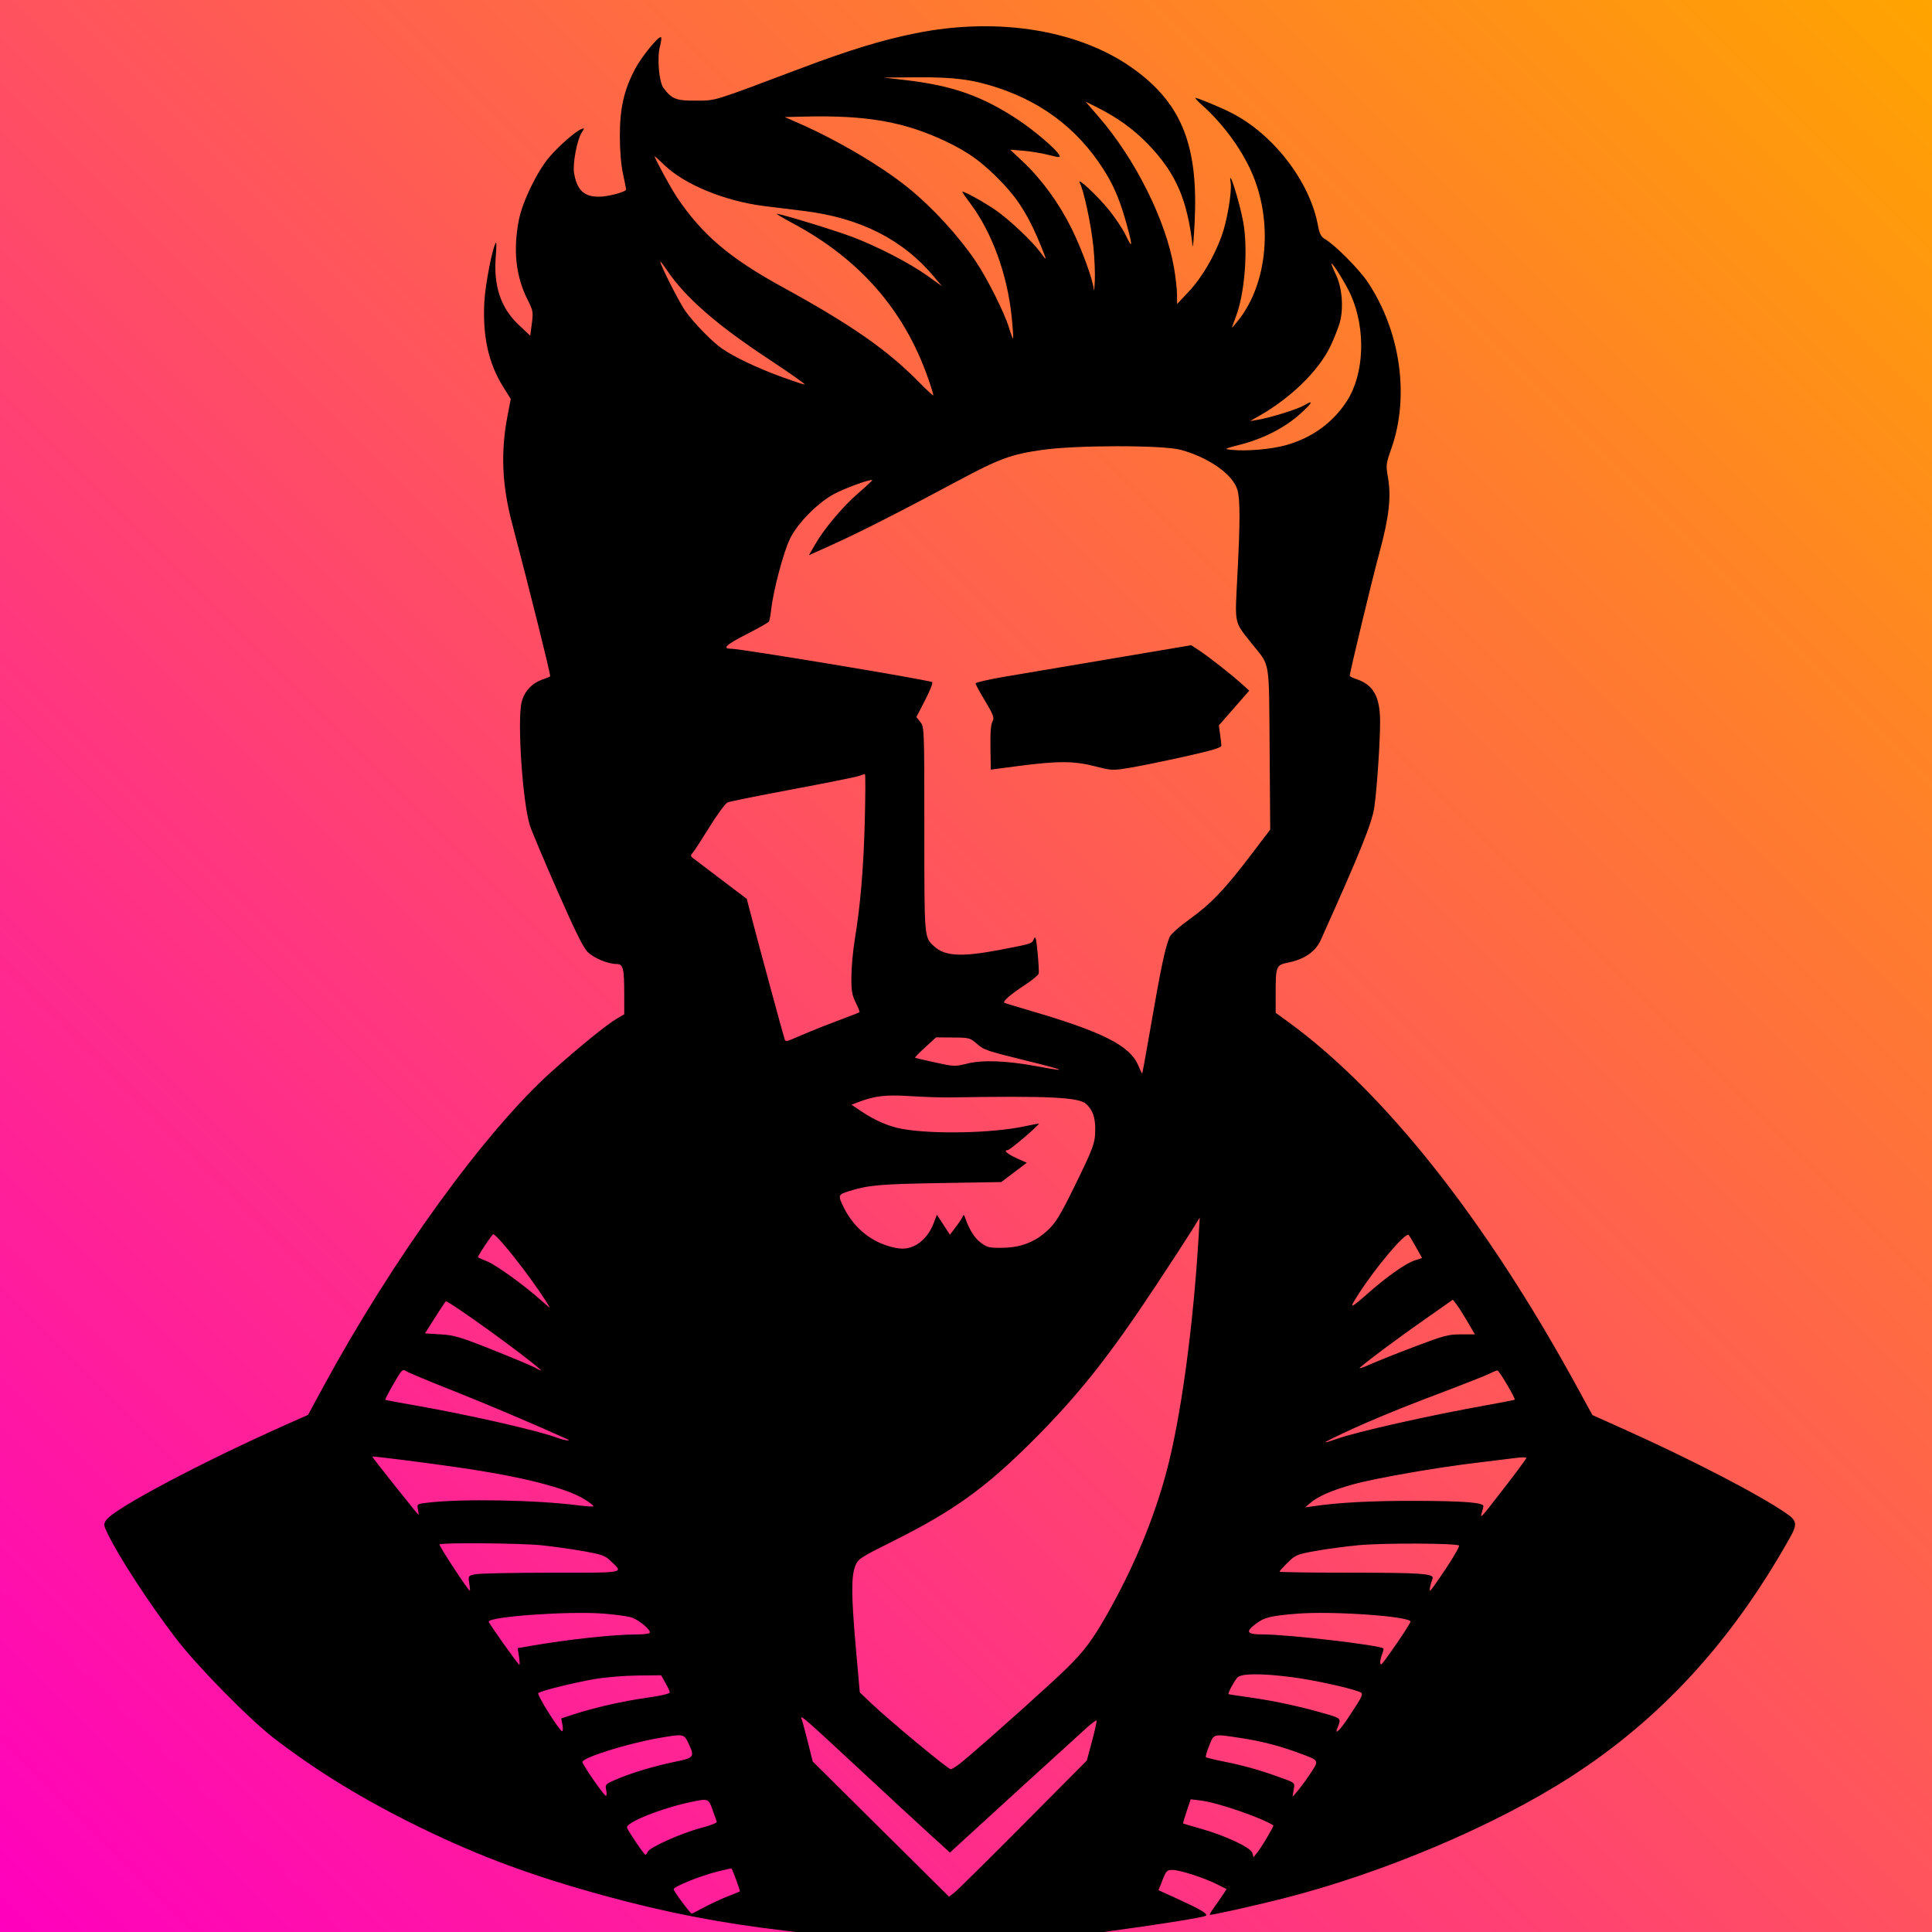 <?xml version="1.0" encoding="UTF-8" standalone="no"?>
<!-- Created with Inkscape (http://www.inkscape.org/) -->

<svg
   width="270.933mm"
   height="270.933mm"
   viewBox="0 0 270.933 270.933"
   version="1.1"
   id="svg1"
   xml:space="preserve"
   inkscape:version="1.3 (0e150ed6c4, 2023-07-21)"
   sodipodi:docname="chadUser.svg"
   inkscape:export-filename="..\assets\chadUser.png"
   inkscape:export-xdpi="93.750008"
   inkscape:export-ydpi="93.750008"
   xmlns:inkscape="http://www.inkscape.org/namespaces/inkscape"
   xmlns:sodipodi="http://sodipodi.sourceforge.net/DTD/sodipodi-0.dtd"
   xmlns:xlink="http://www.w3.org/1999/xlink"
   xmlns="http://www.w3.org/2000/svg"
   xmlns:svg="http://www.w3.org/2000/svg"><sodipodi:namedview
     id="namedview1"
     pagecolor="#505050"
     bordercolor="#ffffff"
     borderopacity="1"
     inkscape:showpageshadow="0"
     inkscape:pageopacity="0"
     inkscape:pagecheckerboard="1"
     inkscape:deskcolor="#505050"
     inkscape:document-units="mm"
     inkscape:zoom="0.69219276"
     inkscape:cx="513.58526"
     inkscape:cy="512.14058"
     inkscape:window-width="1920"
     inkscape:window-height="991"
     inkscape:window-x="951"
     inkscape:window-y="1791"
     inkscape:window-maximized="1"
     inkscape:current-layer="layer1" /><defs
     id="defs1"><linearGradient
       id="linearGradient1"
       inkscape:collect="always"><stop
         style="stop-color:#ffa400;stop-opacity:1;"
         offset="0"
         id="stop1" /><stop
         style="stop-color:#ff00be;stop-opacity:1;"
         offset="1"
         id="stop2" /></linearGradient><linearGradient
       inkscape:collect="always"
       xlink:href="#linearGradient1"
       id="linearGradient2"
       x1="240.467"
       y1="13.033"
       x2="-30.467"
       y2="283.967"
       gradientUnits="userSpaceOnUse" /></defs><g
     inkscape:label="Layer 1"
     inkscape:groupmode="layer"
     id="layer1"
     transform="translate(30.467,-13.033)"><rect
       style="fill:url(#linearGradient2);fill-opacity:1;stroke-width:2"
       id="rect1"
       width="270.933"
       height="270.933"
       x="-30.467"
       y="13.033" /><path
       style="display:inline;fill:#000000;stroke-width:1.007"
       d="m 85.972,284.569 c -0.879,-0.123 -3.755,-0.479 -6.392,-0.79 -9.111,-1.076 -16.756,-2.562 -25.435,-4.945 -10.006,-2.747 -17.233,-5.423 -25.516,-9.447 -7.853,-3.815 -14.485,-7.849 -20.56,-12.507 -3.556,-2.726 -10.838,-10.128 -13.883,-14.111 -3.737,-4.889 -7.982,-11.405 -9.572,-14.695 -0.553,-1.144 -0.569,-1.296 -0.194,-1.864 1.051,-1.595 13.58,-8.228 25.647,-13.577 l 2.663,-1.181 2.087,-3.85 c 9.761,-18.01 22.765,-35.964 32.111,-44.332 3.781,-3.385 7.76,-6.611 9.146,-7.414 l 0.997,-0.577 0.002,-2.697 c 0.003,-3.74 -0.147,-4.361 -1.049,-4.361 -1.231,0 -3.222,-0.829 -4.1,-1.707 -0.599,-0.599 -1.832,-3.101 -4.282,-8.689 -1.892,-4.316 -3.605,-8.387 -3.807,-9.047 -1.026,-3.357 -1.782,-14.642 -1.156,-17.254 0.374,-1.56 1.468,-2.723 3.054,-3.246 0.525,-0.173 0.955,-0.359 0.955,-0.413 0,-0.548 -2.897,-12.171 -5.342,-21.434 C 39.921,81.034 39.729,76.418 40.716,71.286 l 0.443,-2.302 -1.078,-1.731 c -2.044,-3.282 -2.882,-7.063 -2.627,-11.852 0.136,-2.552 1.184,-7.886 1.638,-8.34 0.076,-0.076 0.063,0.76 -0.03,1.858 -0.351,4.156 0.679,7.279 3.179,9.637 l 1.65,1.556 0.225,-1.713 c 0.212,-1.611 0.176,-1.81 -0.602,-3.352 -1.645,-3.258 -2.048,-6.966 -1.215,-11.176 0.513,-2.593 2.588,-6.858 4.312,-8.861 1.347,-1.566 3.645,-3.565 4.454,-3.876 0.456,-0.175 0.459,-0.149 0.043,0.485 -0.642,0.98 -1.287,4.376 -1.075,5.657 0.397,2.392 1.381,3.343 3.457,3.343 1.321,0 3.85,-0.673 3.85,-1.024 -1.19e-4,-0.096 -0.198,-1.074 -0.439,-2.172 -0.276,-1.257 -0.44,-3.231 -0.442,-5.327 -0.003,-3.866 0.574,-6.421 2.109,-9.343 0.935,-1.78 3.374,-4.77 3.664,-4.492 0.085,0.081 0.024,0.62 -0.135,1.197 -0.442,1.6 -0.163,5.05 0.477,5.908 1.167,1.563 1.787,1.805 4.576,1.78 2.874,-0.025 2.044,0.232 14.924,-4.621 6.564,-2.473 11.141,-3.87 15.75,-4.807 11.8,-2.398 23.43,-0.437 31.029,5.231 6.482,4.835 8.741,10.687 8.208,21.265 -0.111,2.197 -0.235,3.695 -0.277,3.329 -0.756,-6.601 -2.376,-10.285 -6.304,-14.339 -1.996,-2.06 -4.25,-3.688 -7.035,-5.083 l -1.678,-0.841 1.843,2.133 c 5.154,5.965 9.391,14.456 10.557,21.161 0.226,1.301 0.417,2.979 0.423,3.729 l 0.011,1.363 1.653,-1.757 c 1.795,-1.907 3.551,-4.887 4.611,-7.826 0.757,-2.098 1.444,-6.188 1.249,-7.436 -0.388,-2.49 1.234,2.606 1.766,5.549 0.69,3.813 0.215,9.955 -1.021,13.201 -0.307,0.806 -0.558,1.512 -0.558,1.569 -8e-5,0.057 0.41,-0.414 0.911,-1.047 4.144,-5.237 4.884,-14.033 1.76,-20.923 -1.486,-3.277 -4.074,-6.754 -6.871,-9.229 -0.621,-0.549 -1.029,-0.999 -0.907,-0.999 0.331,0 3.456,1.296 4.973,2.063 5.91,2.987 11.038,9.63 12.182,15.784 0.228,1.225 0.429,1.614 1.013,1.959 1.424,0.841 4.786,4.23 5.984,6.032 4.589,6.903 5.882,16.018 3.308,23.312 -0.758,2.147 -0.781,2.337 -0.486,4.027 0.483,2.774 0.17,5.564 -1.185,10.552 -1.025,3.774 -4.169,16.827 -4.169,17.308 0,0.084 0.412,0.289 0.916,0.455 2.395,0.79 3.331,2.458 3.34,5.948 0.007,2.842 -0.44,9.48 -0.81,12.015 -0.324,2.223 -1.948,6.252 -7.517,18.645 -0.717,1.596 -2.256,2.671 -4.481,3.131 -1.803,0.372 -1.835,0.451 -1.835,4.471 v 2.589 l 1.792,1.306 c 13.485,9.829 27.585,27.637 40.366,50.978 l 2.26,4.128 4.491,2.016 c 9.321,4.184 18.802,9.097 22.651,11.736 1.56,1.07 1.629,1.531 0.525,3.499 -8.149,14.53 -18.126,25.393 -30.803,33.539 -10.696,6.873 -26.306,13.468 -40.25,17.005 -4.104,1.041 -10.172,2.389 -10.278,2.283 -0.044,-0.044 0.259,-0.548 0.673,-1.121 0.414,-0.573 0.963,-1.364 1.221,-1.759 l 0.469,-0.717 -1.343,-0.68 c -1.795,-0.91 -5.226,-2.013 -6.257,-2.013 -0.758,4.8e-4 -0.881,0.127 -1.39,1.422 l -0.558,1.422 2.556,1.165 c 3.27,1.49 4.375,2.136 4.104,2.4 -0.241,0.235 -6.217,1.192 -14.333,2.295 -5.246,0.713 -5.566,0.725 -21.041,0.775 -8.643,0.028 -16.433,-0.05 -17.312,-0.173 z m -17.654,-4.08 c 0.921,-0.494 2.393,-1.179 3.272,-1.521 0.879,-0.343 1.644,-0.653 1.699,-0.69 0.078,-0.052 -0.954,-2.893 -1.168,-3.216 -0.024,-0.037 -0.954,0.166 -2.066,0.45 -2.429,0.621 -6.056,2.094 -6.056,2.458 0,0.267 2.339,3.417 2.537,3.417 0.06,0 0.862,-0.404 1.782,-0.898 z m 44.747,-11.633 8.88,-8.936 0.737,-2.748 c 0.405,-1.511 0.685,-2.8 0.622,-2.863 -0.063,-0.063 -0.689,0.4 -1.391,1.03 -1.471,1.319 -17.164,15.631 -18.362,16.747 l -0.799,0.744 -2.663,-2.42 c -1.465,-1.331 -5.72,-5.262 -9.455,-8.736 -8.269,-7.689 -8.955,-8.289 -8.697,-7.606 0.107,0.282 0.503,1.746 0.88,3.251 l 0.686,2.738 9.563,9.483 9.563,9.483 0.779,-0.616 c 0.428,-0.339 4.775,-4.637 9.659,-9.551 z m 34.192,1.795 c 0.51,-0.87 0.892,-1.604 0.849,-1.632 -1.63,-1.068 -7.81,-3.197 -10.099,-3.48 l -1.498,-0.185 -0.564,1.671 c -0.31,0.919 -0.535,1.693 -0.499,1.721 0.036,0.028 1.197,0.372 2.58,0.764 3.448,0.978 6.942,2.638 7.138,3.391 l 0.152,0.582 0.507,-0.626 c 0.279,-0.344 0.924,-1.337 1.434,-2.207 z m -86.884,2.065 c 0.236,-0.614 4.743,-2.632 7.433,-3.327 1.362,-0.352 2.299,-0.727 2.24,-0.895 -0.056,-0.159 -0.325,-0.919 -0.597,-1.688 -0.547,-1.547 -0.6,-1.568 -2.84,-1.109 -4.225,0.865 -9.417,2.935 -9.144,3.645 0.237,0.617 2.391,3.782 2.577,3.786 0.094,0.002 0.243,-0.183 0.331,-0.412 z m -5.83,-8.645 c -0.169,-0.768 -0.112,-0.832 1.27,-1.444 2.032,-0.899 5.501,-1.949 8.319,-2.518 2.736,-0.553 2.846,-0.694 1.982,-2.531 -0.667,-1.418 -0.665,-1.418 -4.145,-0.818 -4.468,0.77 -10.755,2.741 -10.755,3.372 0,0.374 3.019,4.728 3.284,4.736 0.122,0.005 0.141,-0.355 0.044,-0.797 z m 98.554,-2.038 c 1.451,-2.161 1.477,-2.07 -0.856,-2.963 -2.945,-1.128 -5.68,-1.852 -8.751,-2.314 -3.882,-0.585 -3.698,-0.63 -4.389,1.071 -0.329,0.811 -0.532,1.541 -0.451,1.622 0.081,0.081 1.265,0.37 2.632,0.642 2.571,0.512 4.884,1.158 7.411,2.07 2.561,0.924 2.426,0.812 2.254,1.879 l -0.155,0.968 0.69,-0.799 c 0.379,-0.439 1.106,-1.419 1.614,-2.176 z m -48.377,-2.144 c 3.692,-3.109 12.361,-10.878 14.476,-12.973 2.425,-2.402 3.536,-3.891 5.578,-7.476 3.685,-6.468 6.569,-13.385 8.329,-19.975 2.03,-7.599 3.769,-20.338 4.527,-33.159 l 0.15,-2.53 -1.135,1.835 c -0.624,1.009 -2.886,4.485 -5.027,7.724 -6.606,9.996 -10.918,15.418 -17.396,21.875 -6.519,6.498 -11.002,9.718 -19.309,13.869 -4.823,2.41 -5.041,2.553 -5.451,3.579 -0.575,1.438 -0.549,4.282 0.108,11.678 l 0.535,6.025 1.533,1.465 c 2.537,2.425 10.82,9.3 11.218,9.311 0.204,0.006 1.043,-0.555 1.864,-1.247 z m -56.314,-4.971 -0.169,-0.902 1.689,-0.551 c 2.963,-0.967 6.92,-1.868 10.279,-2.339 1.876,-0.263 3.26,-0.58 3.258,-0.745 -0.002,-0.158 -0.278,-0.766 -0.612,-1.352 l -0.607,-1.065 -3.317,0.035 c -1.824,0.019 -4.515,0.241 -5.98,0.494 -3.038,0.524 -7.621,1.665 -7.934,1.975 -0.22,0.218 2.984,5.329 3.352,5.345 0.117,0.005 0.136,-0.397 0.043,-0.893 z m 110.308,-1.162 c 2.074,-3.155 2.101,-3.224 1.368,-3.503 -1.532,-0.582 -6.472,-1.651 -9.337,-2.019 -4.381,-0.563 -7.175,-0.541 -7.703,0.062 -0.464,0.53 -1.356,2.213 -1.225,2.313 0.047,0.036 1.524,0.265 3.282,0.509 3.206,0.444 7.209,1.324 10.613,2.335 1.891,0.561 1.913,0.592 1.374,1.902 -0.464,1.128 0.382,0.297 1.628,-1.598 z m -116.403,-8.427 -0.175,-1.169 1.711,-0.298 c 5.344,-0.931 11.693,-1.617 15.009,-1.622 0.907,-0.001 1.711,-0.104 1.787,-0.227 0.227,-0.368 -1.496,-1.819 -2.564,-2.16 -0.546,-0.174 -2.344,-0.417 -3.995,-0.541 -4.927,-0.368 -16.137,0.435 -16.015,1.147 0.05,0.289 4.141,6.039 4.297,6.039 0.066,0 0.041,-0.526 -0.055,-1.169 z m 123.111,-1.854 c 1.054,-1.534 1.916,-2.899 1.916,-3.033 0,-0.74 -10.921,-1.509 -15.858,-1.117 -3.76,0.298 -4.655,0.519 -5.876,1.451 -1.467,1.119 -1.221,1.462 1.05,1.462 3.522,0 16.417,1.504 16.882,1.969 0.048,0.048 -0.035,0.412 -0.186,0.808 -0.327,0.86 -0.358,1.568 -0.06,1.383 0.118,-0.073 1.077,-1.388 2.131,-2.922 z M 35.34,235.063 c -0.167,-1.042 -0.162,-1.049 0.862,-1.265 0.566,-0.12 5.363,-0.218 10.658,-0.218 10.638,0 10.129,0.101 8.305,-1.651 -0.789,-0.757 -1.229,-0.912 -3.95,-1.391 -1.685,-0.296 -4.304,-0.662 -5.821,-0.813 -2.95,-0.293 -13.958,-0.381 -14.226,-0.114 -0.137,0.137 4.033,6.498 4.259,6.498 0.044,0 0.005,-0.471 -0.087,-1.047 z m 136.939,-2.028 c 1.126,-1.691 1.964,-3.16 1.861,-3.263 -0.331,-0.332 -10.556,-0.374 -13.982,-0.058 -1.825,0.169 -4.571,0.532 -6.103,0.809 -2.643,0.477 -2.844,0.56 -3.939,1.635 -0.635,0.623 -1.155,1.198 -1.155,1.277 -2e-5,0.079 4.405,0.144 9.788,0.144 10.189,0 11.947,0.127 11.673,0.84 -0.296,0.772 -0.478,1.69 -0.335,1.69 0.079,0 1.065,-1.384 2.192,-3.075 z m 8.347,-11.533 c 1.627,-2.102 2.958,-3.91 2.958,-4.019 0,-0.109 -0.689,-0.105 -1.531,0.009 -0.842,0.114 -3.209,0.405 -5.26,0.647 -5.787,0.683 -14.351,2.177 -17.521,3.058 -3.01,0.836 -4.938,1.68 -6.052,2.65 l -0.663,0.578 0.932,-0.138 c 3.72,-0.549 8.319,-0.797 14.515,-0.782 6.888,0.016 9.63,0.238 9.552,0.772 -0.02,0.136 -0.123,0.547 -0.23,0.913 -0.26,0.895 -0.168,0.791 3.3,-3.688 z m -152.481,3.196 c -0.149,-0.744 -0.123,-0.762 1.272,-0.93 4.86,-0.582 15.133,-0.404 21.229,0.369 1.095,0.139 2.045,0.199 2.11,0.134 0.065,-0.065 -0.464,-0.488 -1.176,-0.94 -2.584,-1.639 -8.841,-3.226 -17.836,-4.523 -5.239,-0.756 -11.901,-1.592 -12.006,-1.507 -0.061,0.049 6.385,8.156 6.485,8.156 0.041,0 0.006,-0.342 -0.077,-0.759 z m 128.815,-9.873 c 2.929,-1.029 12.799,-3.253 20.898,-4.708 2.197,-0.395 4.037,-0.753 4.089,-0.795 0.161,-0.132 -2.185,-4.106 -2.424,-4.106 -0.125,0 -0.604,0.195 -1.065,0.434 -0.461,0.239 -3.841,1.569 -7.511,2.956 -6.009,2.272 -10.606,4.204 -14.396,6.05 -1.628,0.793 -1.507,0.843 0.409,0.17 z m -108.009,-0.031 c -4.793,-2.163 -11.351,-4.942 -16.008,-6.783 -3.207,-1.268 -6.093,-2.472 -6.411,-2.677 -0.556,-0.356 -0.63,-0.284 -1.819,1.776 -0.681,1.181 -1.199,2.182 -1.151,2.223 0.048,0.042 1.945,0.399 4.216,0.794 7.345,1.278 17.088,3.493 19.842,4.511 1.173,0.434 2.219,0.555 1.332,0.155 z m -3.618,-9.68 c -2.128,-1.951 -13.059,-9.83 -13.292,-9.581 -0.117,0.125 -0.82,1.186 -1.563,2.358 l -1.35,2.131 2.188,0.134 c 1.947,0.119 2.758,0.361 7.381,2.206 2.856,1.14 5.493,2.244 5.859,2.454 0.644,0.369 1.005,0.507 0.777,0.298 z m 122.636,-3.256 c 4.035,-1.529 4.692,-1.703 6.445,-1.703 h 1.952 l -1.051,-1.798 c -0.578,-0.989 -1.273,-2.083 -1.546,-2.432 l -0.495,-0.635 -4.1,2.879 c -3.661,2.571 -7.269,5.25 -8.865,6.584 -0.344,0.287 0.162,0.147 1.302,-0.361 1.025,-0.457 3.886,-1.598 6.358,-2.534 z M 45.96,195.294 c -2.326,-3.584 -6.483,-8.857 -7.244,-9.189 -0.134,-0.058 -2.15,2.966 -2.15,3.225 0,0.054 0.556,0.311 1.235,0.57 1.214,0.464 5.201,3.33 7.554,5.433 0.659,0.589 1.23,1.075 1.269,1.082 0.039,0.006 -0.26,-0.498 -0.664,-1.121 z m 115.704,-1.148 c 2.503,-2.194 5.066,-3.975 6.285,-4.368 l 1.01,-0.326 -0.84,-1.507 c -0.462,-0.829 -0.931,-1.606 -1.043,-1.726 -0.417,-0.449 -4.612,4.502 -7.058,8.331 -1.383,2.164 -1.244,2.13 1.647,-0.404 z m -64.031,-6.343 c 1.186,-0.507 2.255,-1.718 2.812,-3.185 l 0.47,-1.238 0.914,1.401 0.914,1.401 0.831,-1.089 c 0.457,-0.599 0.895,-1.261 0.972,-1.47 0.105,-0.285 0.186,-0.246 0.322,0.152 0.57,1.666 1.294,2.832 2.174,3.503 0.898,0.684 1.191,0.756 3.012,0.74 2.62,-0.023 4.635,-0.798 6.418,-2.466 1.102,-1.031 1.724,-2.046 3.623,-5.905 2.807,-5.707 3.029,-6.318 3.029,-8.303 0,-1.643 -0.379,-2.687 -1.267,-3.491 -1.058,-0.958 -5.115,-1.152 -19.241,-0.923 -1.099,0.018 -3.556,-0.066 -5.46,-0.186 -3.488,-0.22 -4.96,-0.04 -7.437,0.908 l -0.779,0.298 1.411,0.95 c 1.913,1.288 3.899,2.134 5.775,2.46 4.371,0.759 12.546,0.581 17.037,-0.37 1.011,-0.214 1.936,-0.392 2.056,-0.394 0.119,-0.003 -0.757,0.834 -1.948,1.86 -1.19,1.025 -2.277,1.864 -2.414,1.864 -0.668,0 -0.102,0.523 1.206,1.115 l 1.456,0.659 -1.789,1.352 -1.789,1.352 -8.523,0.14 c -8.468,0.139 -10.134,0.287 -12.846,1.14 -1.542,0.485 -1.566,0.571 -0.671,2.366 1.287,2.581 3.49,4.491 6.109,5.295 1.643,0.505 2.554,0.521 3.621,0.064 z m 33.202,-30.413 c 1.515,-8.74 2.033,-11.212 2.706,-12.928 0.16,-0.407 1.328,-1.455 2.821,-2.53 3.011,-2.168 4.918,-4.166 8.589,-8.995 l 2.71,-3.564 -0.083,-11.284 c -0.093,-12.687 0.084,-11.576 -2.316,-14.577 -2.729,-3.412 -2.569,-2.706 -2.205,-9.734 0.391,-7.554 0.395,-10.623 0.016,-12.009 -0.592,-2.163 -3.987,-4.575 -7.962,-5.655 -2.49,-0.677 -14.641,-0.67 -19.431,0.01 -4.35,0.618 -6.027,1.234 -11.82,4.339 -7.814,4.189 -13.738,7.204 -17.432,8.871 l -3.454,1.559 0.833,-1.456 c 1.287,-2.248 3.902,-5.359 6.11,-7.268 1.101,-0.952 1.971,-1.763 1.932,-1.802 -0.199,-0.201 -3.966,1.171 -5.411,1.972 -2.33,1.29 -5.062,4.074 -6.12,6.237 -0.897,1.833 -2.322,7.171 -2.621,9.817 -0.097,0.855 -0.252,1.671 -0.345,1.814 -0.093,0.142 -1.518,0.947 -3.167,1.787 -2.839,1.448 -3.433,2.013 -2.114,2.015 1.391,0.002 27.677,4.368 28.184,4.682 0.131,0.081 -0.313,1.215 -0.987,2.521 l -1.226,2.373 0.557,0.708 c 0.549,0.698 0.557,0.905 0.557,15.067 0,15.419 -0.029,15.074 1.373,16.379 1.507,1.403 3.869,1.524 9.309,0.478 4.495,-0.865 4.372,-0.824 4.691,-1.531 0.216,-0.478 0.315,-0.1 0.511,1.937 0.133,1.392 0.203,2.71 0.156,2.93 -0.048,0.22 -0.966,0.975 -2.041,1.678 -1.882,1.231 -3.017,2.215 -2.788,2.417 0.06,0.053 1.428,0.478 3.039,0.945 10.684,3.095 14.585,5.043 15.755,7.871 0.266,0.643 0.513,1.139 0.55,1.103 0.037,-0.037 0.543,-2.815 1.125,-6.174 z m -22.398,-38.848 c -0.05,-2.978 0.02,-3.878 0.346,-4.487 0.196,-0.367 -0.051,-0.978 -1.091,-2.701 -0.74,-1.225 -1.345,-2.341 -1.345,-2.48 0,-0.14 1.888,-0.573 4.195,-0.963 2.307,-0.39 9.109,-1.539 15.115,-2.552 l 10.92,-1.843 1.065,0.693 c 1.293,0.841 4.58,3.419 6.025,4.724 l 1.054,0.953 -2.13,2.435 -2.13,2.435 0.165,1.218 c 0.091,0.67 0.175,1.394 0.188,1.608 0.018,0.293 -1.235,0.672 -5.037,1.523 -2.783,0.623 -6.229,1.33 -7.658,1.57 -2.57,0.433 -2.624,0.431 -5.06,-0.191 -2.936,-0.75 -5.191,-0.754 -10.786,-0.022 l -3.795,0.497 z m 5.633,43.383 c -6.342,-1.565 -6.538,-1.631 -7.599,-2.563 -0.886,-0.778 -1.048,-0.819 -3.3,-0.837 l -2.368,-0.018 -1.523,1.392 c -0.838,0.766 -1.478,1.424 -1.423,1.462 0.055,0.038 1.327,0.339 2.826,0.668 2.652,0.583 2.774,0.587 4.519,0.149 2.132,-0.535 5.596,-0.395 9.8,0.394 4.376,0.822 4.019,0.574 -0.932,-0.648 z M 83.087,157.716 c 0.903,-0.383 2.821,-1.134 4.261,-1.67 1.441,-0.535 2.664,-1.013 2.72,-1.061 0.055,-0.048 -0.183,-0.661 -0.531,-1.363 -0.531,-1.072 -0.628,-1.658 -0.609,-3.672 0.012,-1.318 0.227,-3.646 0.477,-5.173 0.801,-4.895 1.219,-9.844 1.401,-16.6 0.098,-3.626 0.107,-6.592 0.02,-6.592 -0.087,0 -0.47,0.119 -0.851,0.263 -0.381,0.145 -4.554,0.985 -9.273,1.868 -4.719,0.883 -8.829,1.711 -9.133,1.841 -0.304,0.13 -1.432,1.656 -2.506,3.392 -1.074,1.736 -2.134,3.368 -2.355,3.627 -0.36,0.42 -0.358,0.505 0.014,0.799 0.229,0.181 2.017,1.539 3.974,3.018 l 3.557,2.69 0.9,3.436 c 1.083,4.133 4.257,15.816 4.427,16.293 0.096,0.271 0.295,0.265 0.992,-0.03 0.479,-0.203 1.611,-0.682 2.514,-1.065 z M 149.809,75.477 c 3.7,-1.025 6.66,-3.166 8.624,-6.236 2.431,-3.8 2.657,-10.058 0.537,-14.837 -0.662,-1.493 -2.552,-4.552 -2.713,-4.391 -0.044,0.044 0.231,0.733 0.613,1.531 0.836,1.747 1.09,4.37 0.622,6.423 -0.179,0.785 -0.818,2.44 -1.419,3.677 -1.66,3.414 -5.511,7.176 -9.908,9.68 l -1.332,0.758 1.032,-0.17 c 1.783,-0.294 5.587,-1.474 6.525,-2.024 1.434,-0.841 1.249,-0.421 -0.518,1.178 -2.104,1.904 -5.09,3.45 -8.259,4.276 -2.496,0.651 -2.503,0.655 -1.311,0.778 2.05,0.213 5.476,-0.081 7.506,-0.644 z M 99.667,66.026 c -3.344,-9.517 -9.554,-16.632 -18.889,-21.644 -1.392,-0.747 -2.431,-1.36 -2.31,-1.362 0.54,-0.009 8.003,2.268 10.467,3.193 3.6,1.352 8.166,3.708 10.67,5.504 l 2.022,1.451 -1.098,-1.312 C 96.138,46.609 90.151,43.58 82.273,42.617 80.499,42.401 77.984,42.089 76.685,41.926 71.198,41.235 65.557,38.923 62.736,36.209 c -0.77,-0.741 -1.4,-1.307 -1.4,-1.259 0,0.294 2.263,4.455 3.111,5.721 3.516,5.246 7.385,8.547 14.742,12.579 9.726,5.329 14.771,8.844 19.285,13.437 1.017,1.035 1.889,1.843 1.937,1.795 0.048,-0.048 -0.287,-1.153 -0.745,-2.456 z M 77.183,63.295 C 69.98,58.542 65.618,54.72 63.056,50.915 c -0.506,-0.752 -0.921,-1.284 -0.921,-1.182 0,0.491 2.71,5.822 3.543,6.971 1.247,1.718 3.781,4.306 5.113,5.22 1.725,1.184 4.844,2.673 8.123,3.878 1.685,0.619 3.243,1.139 3.462,1.155 0.22,0.016 -2.117,-1.632 -5.194,-3.661 z M 111.407,57.497 c -0.605,-6.003 -2.786,-11.955 -5.881,-16.043 -0.574,-0.758 -1.043,-1.438 -1.043,-1.51 0,-0.252 3.074,1.438 4.737,2.603 1.94,1.36 5.123,4.375 6.222,5.892 0.931,1.285 0.935,1.228 0.068,-0.916 -1.572,-3.889 -3.078,-6.379 -5.234,-8.656 -2.779,-2.936 -4.813,-4.447 -8.058,-5.986 -5.861,-2.78 -11.116,-3.707 -19.842,-3.5 l -2.797,0.066 1.998,0.879 c 5.426,2.387 11.571,6.015 15.314,9.043 3.409,2.758 7.021,6.69 9.467,10.306 1.591,2.352 4.048,7.243 4.652,9.259 0.272,0.908 0.538,1.608 0.591,1.555 0.053,-0.053 -0.035,-1.399 -0.195,-2.992 z m 11.451,-9.903 c -0.306,-3.02 -1.336,-7.856 -1.895,-8.9 -0.543,-1.015 2.412,1.724 4.088,3.789 0.892,1.099 1.962,2.717 2.378,3.596 0.929,1.961 0.958,1.524 0.105,-1.577 -0.787,-2.862 -1.587,-4.896 -2.624,-6.679 -3.553,-6.105 -8.721,-10.27 -15.514,-12.501 -3.501,-1.15 -6.109,-1.485 -11.273,-1.447 l -4.693,0.035 2.981,0.343 c 6.688,0.769 10.874,2.244 15.958,5.624 2.246,1.493 5.262,4.071 5.683,4.858 0.229,0.427 0.138,0.428 -1.536,0.009 -0.979,-0.245 -2.575,-0.506 -3.547,-0.581 l -1.768,-0.136 1.854,1.749 c 2.562,2.417 4.996,5.766 6.729,9.261 1.462,2.948 3.029,7.251 3.128,8.59 0.029,0.39 0.097,-0.131 0.152,-1.156 0.055,-1.025 -0.038,-3.22 -0.206,-4.877 z"
       id="path1" /></g></svg>
